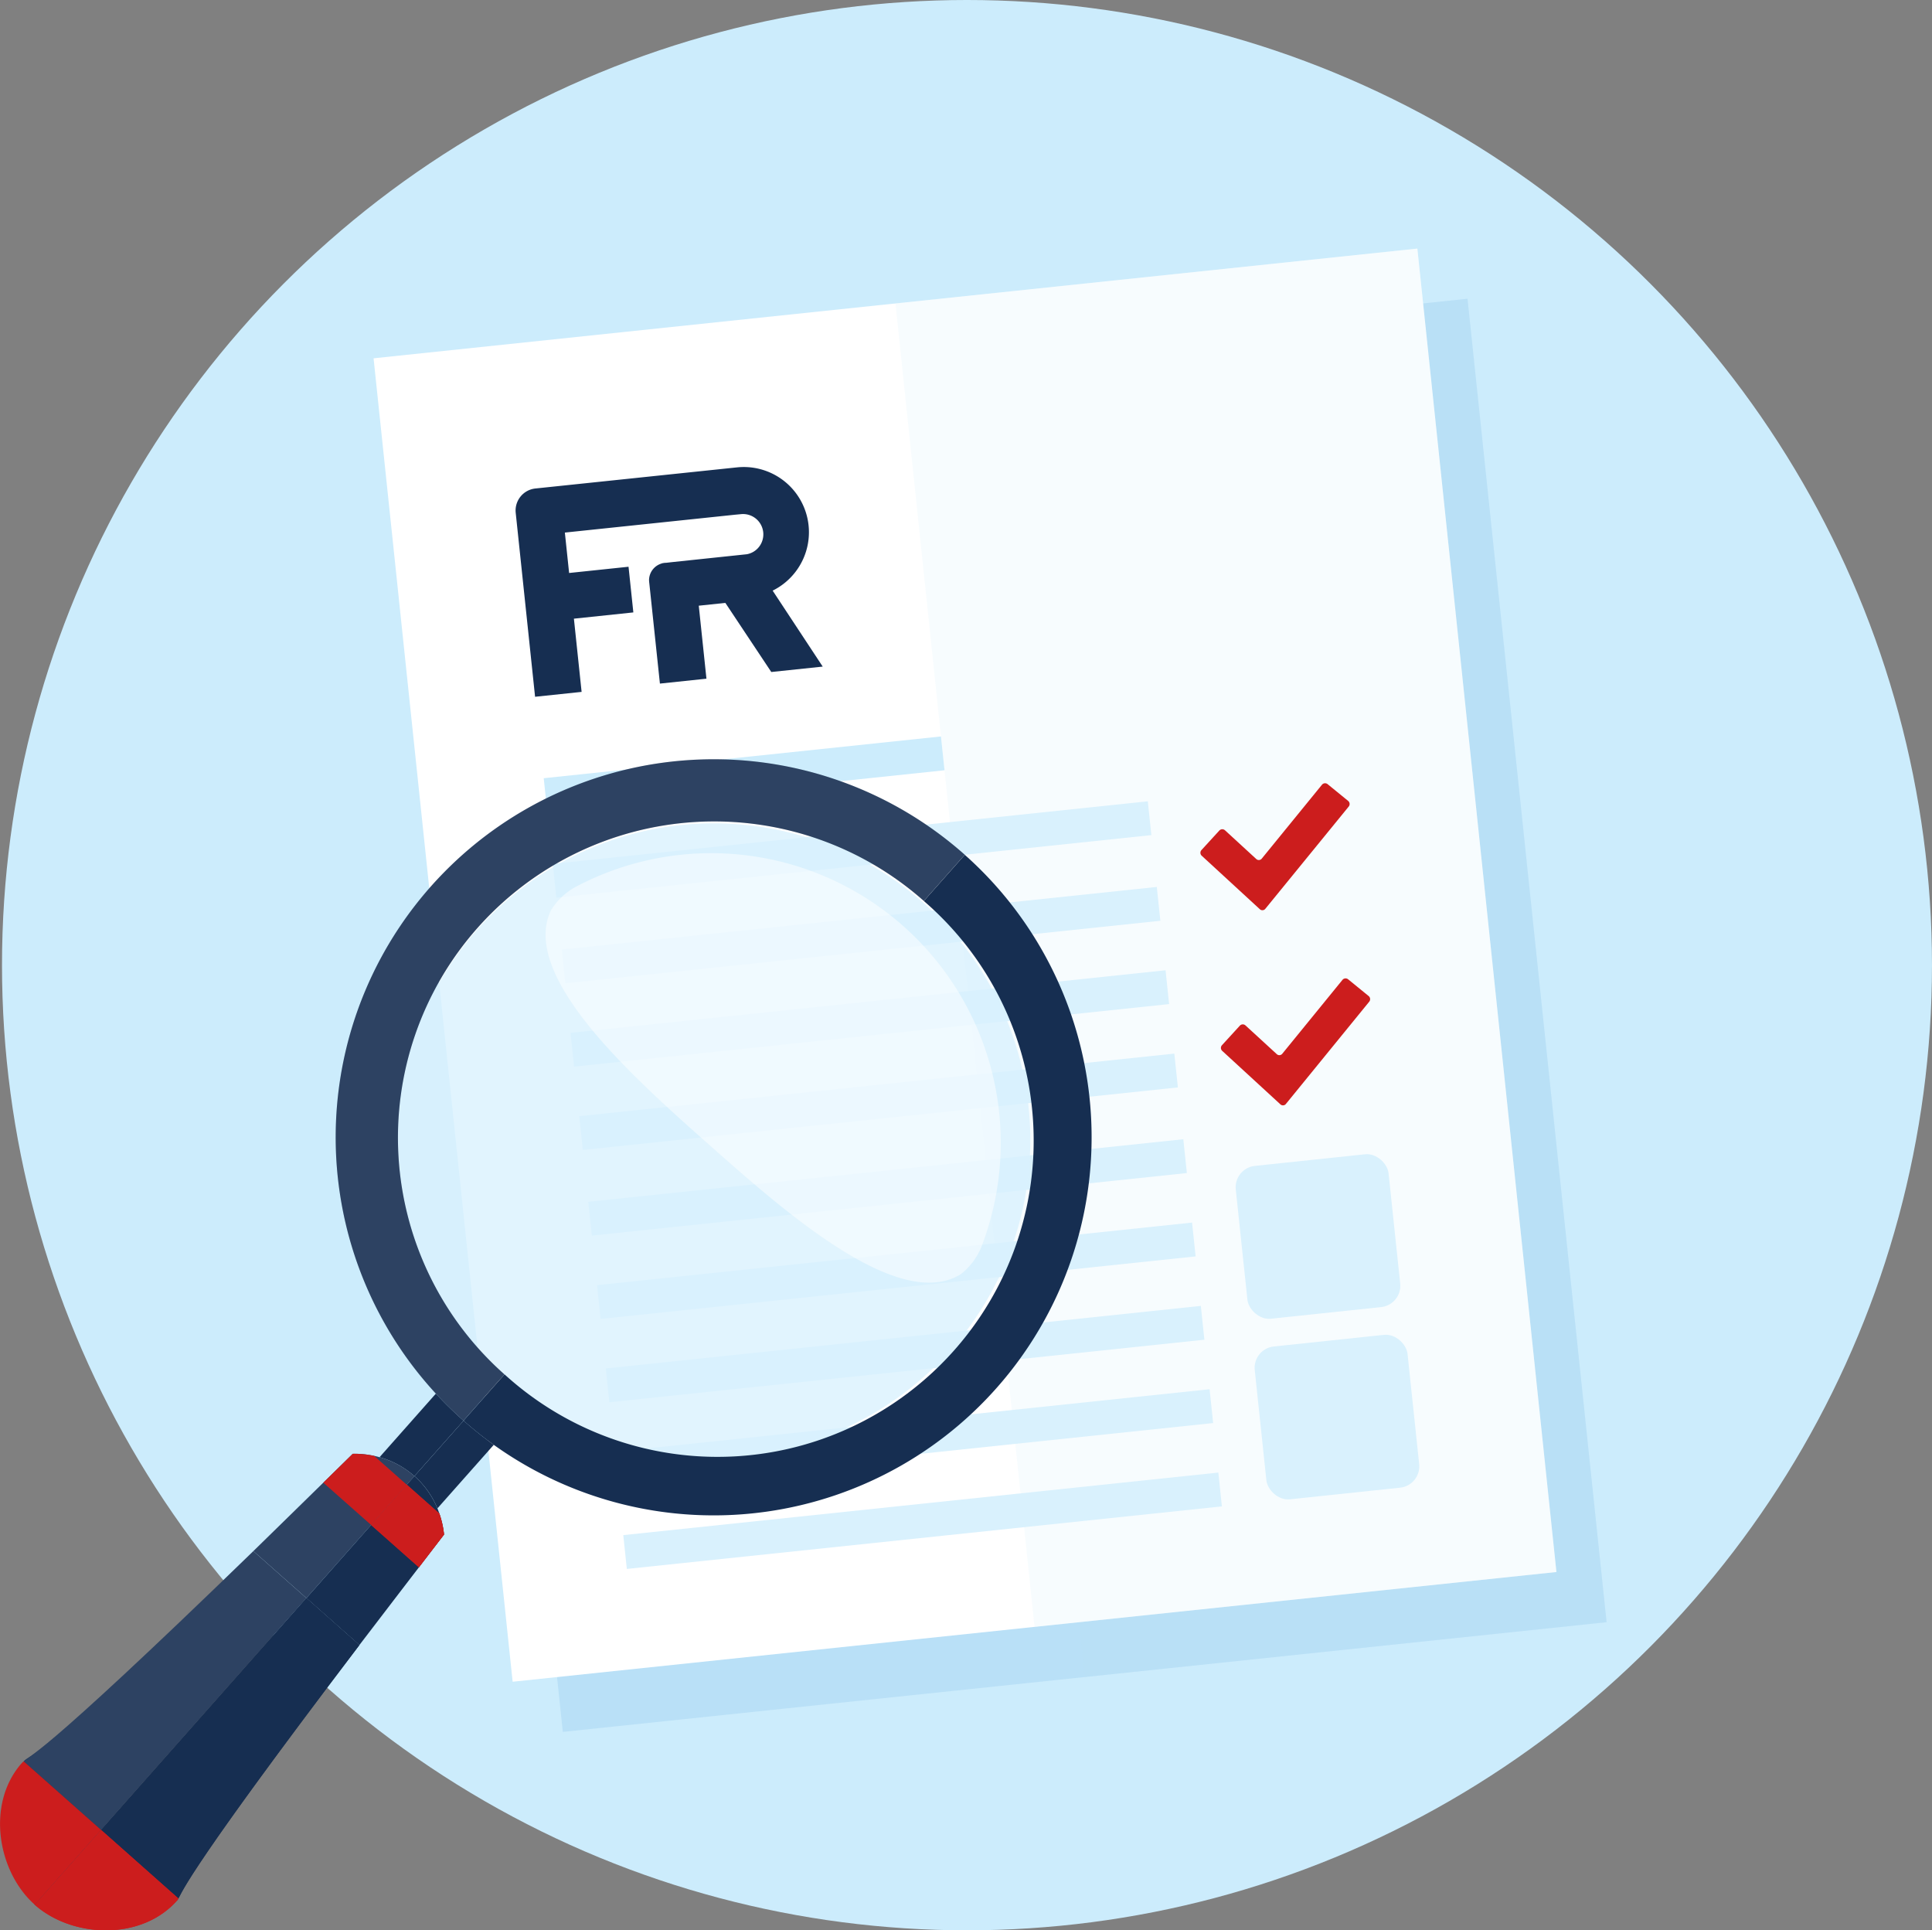 <svg xmlns="http://www.w3.org/2000/svg" width="129.721" height="129.587" viewBox="0 0 129.721 129.587">
  <rect x="0" y="0" width="129.721" height="129.587" fill="#808080" stroke="none"/>
  <g id="Group_3865" data-name="Group 3865" transform="translate(-7.207 -7.207)">
    <g id="Circles">
      <circle id="Ellipse_668" data-name="Ellipse 668" cx="64.793" cy="64.793" r="64.793" transform="translate(7.341 7.207)" fill="#ccecfc"/>
    </g>
    <g id="Icon_Art" data-name="Icon Art">
      <g id="Group_3864" data-name="Group 3864">
        <g id="Group_3859" data-name="Group 3859">
          <g id="Group_3858" data-name="Group 3858">
            <g id="Group_3845" data-name="Group 3845" opacity="0.4" style="mix-blend-mode: multiply;isolation: isolate">
              <rect id="Rectangle_2494" data-name="Rectangle 2494" width="70.469" height="89.334" transform="translate(35.658 34.629) rotate(-6)" fill="#9dceef"/>
              <rect id="Rectangle_2495" data-name="Rectangle 2495" width="35.233" height="89.334" transform="translate(70.701 30.946) rotate(-6)" fill="#9dceef" opacity="0.2"/>
              <rect id="Rectangle_2496" data-name="Rectangle 2496" width="40.175" height="2.283" transform="translate(47.688 68.568) rotate(-6)" fill="#9dceef"/>
              <rect id="Rectangle_2497" data-name="Rectangle 2497" width="26.819" height="2.283" transform="translate(47.084 62.818) rotate(-6)" fill="#9dceef"/>
              <rect id="Rectangle_2498" data-name="Rectangle 2498" width="40.175" height="2.283" transform="translate(48.293 74.317) rotate(-6)" fill="#9dceef"/>
              <rect id="Rectangle_2499" data-name="Rectangle 2499" width="40.175" height="2.283" transform="translate(48.881 79.912) rotate(-6)" fill="#9dceef"/>
              <rect id="Rectangle_2500" data-name="Rectangle 2500" width="40.175" height="2.283" transform="translate(49.468 85.505) rotate(-6)" fill="#9dceef"/>
              <rect id="Rectangle_2501" data-name="Rectangle 2501" width="40.175" height="2.283" transform="translate(50.073 91.255) rotate(-6)" fill="#9dceef"/>
              <rect id="Rectangle_2502" data-name="Rectangle 2502" width="40.175" height="2.283" transform="translate(50.661 96.849) rotate(-6)" fill="#9dceef"/>
              <rect id="Rectangle_2503" data-name="Rectangle 2503" width="40.175" height="2.283" transform="translate(51.249 102.443) rotate(-6)" fill="#9dceef"/>
              <rect id="Rectangle_2504" data-name="Rectangle 2504" width="40.175" height="2.283" transform="translate(51.837 108.037) rotate(-6)" fill="#9dceef"/>
              <rect id="Rectangle_2505" data-name="Rectangle 2505" width="40.175" height="2.283" transform="translate(52.425 113.632) rotate(-6)" fill="#9dceef"/>
              <path id="Path_8169" data-name="Path 8169" d="M62.454,50.226l3.362,5.094-3.453.363L59.278,51.05l-1.785.187.516,4.9-3.124.328-.714-6.775c0-.015-.005-.03-.007-.045s0-.029,0-.044l-.008-.072,0,0a1.172,1.172,0,0,1,.864-1.133v-.01l.064-.007c.04-.008.081-.015.122-.019s.072-.005.108-.006l.238-.026.081-.011,5.093-.537a1.34,1.34,0,0,0,.726-.392,1.364,1.364,0,0,0-1.095-2.3l-.414.039-11.435,1.2.285,2.713,3.991-.42.322,3.067-3.99.419.516,4.915-3.124.329L45.212,45a1.484,1.484,0,0,1,1.32-1.63L60.067,41.95a4.377,4.377,0,0,1,2.387,8.276Z" fill="#9dceef"/>
              <path id="Path_8170" data-name="Path 8170" d="M91.262,68.023a.27.27,0,0,1-.016-.38l1.2-1.311a.27.27,0,0,1,.38-.016l2.1,1.927a.253.253,0,0,0,.369-.026l4.042-4.96a.271.271,0,0,1,.379-.039l1.379,1.124a.271.271,0,0,1,.039.379l-5.6,6.866a.252.252,0,0,1-.369.027Z" fill="#9dceef"/>
              <path id="Path_8171" data-name="Path 8171" d="M92.639,81.123a.27.27,0,0,1-.016-.381l1.2-1.31a.269.269,0,0,1,.38-.016l2.1,1.927a.252.252,0,0,0,.368-.026l4.043-4.96a.269.269,0,0,1,.378-.039l1.38,1.124a.27.27,0,0,1,.038.379l-5.6,6.866a.251.251,0,0,1-.368.027Z" fill="#9dceef"/>
              <rect id="Rectangle_2506" data-name="Rectangle 2506" width="10.311" height="10.311" rx="1.439" transform="matrix(0.995, -0.105, 0.105, 0.995, 93.399, 88.996)" fill="#9dceef"/>
              <rect id="Rectangle_2507" data-name="Rectangle 2507" width="10.311" height="10.311" rx="1.439" transform="matrix(0.995, -0.105, 0.105, 0.995, 94.673, 101.119)" fill="#9dceef"/>
            </g>
            <g id="Group_3857" data-name="Group 3857">
              <g id="Group_3856" data-name="Group 3856">
                <rect id="Rectangle_2508" data-name="Rectangle 2508" width="70.469" height="89.334" transform="translate(32.29 31.261) rotate(-6)" fill="#fff"/>
                <rect id="Rectangle_2509" data-name="Rectangle 2509" width="35.233" height="89.334" transform="translate(67.332 27.578) rotate(-6)" fill="#d9f1fd" opacity="0.2"/>
                <g id="Group_3846" data-name="Group 3846">
                  <rect id="Rectangle_2510" data-name="Rectangle 2510" width="40.175" height="2.283" transform="translate(44.32 65.199) rotate(-6)" fill="#d9f1fd"/>
                </g>
                <g id="Group_3847" data-name="Group 3847">
                  <rect id="Rectangle_2511" data-name="Rectangle 2511" width="26.819" height="2.283" transform="translate(43.715 59.45) rotate(-6)" fill="#ccecfc"/>
                </g>
                <g id="Group_3848" data-name="Group 3848">
                  <rect id="Rectangle_2512" data-name="Rectangle 2512" width="40.175" height="2.283" transform="translate(44.924 70.949) rotate(-6)" fill="#d9f1fd"/>
                </g>
                <g id="Group_3849" data-name="Group 3849">
                  <rect id="Rectangle_2513" data-name="Rectangle 2513" width="40.175" height="2.283" transform="translate(45.512 76.543) rotate(-6)" fill="#d9f1fd"/>
                </g>
                <g id="Group_3850" data-name="Group 3850">
                  <rect id="Rectangle_2514" data-name="Rectangle 2514" width="40.175" height="2.283" transform="translate(46.1 82.137) rotate(-6)" fill="#d9f1fd"/>
                </g>
                <g id="Group_3851" data-name="Group 3851">
                  <rect id="Rectangle_2515" data-name="Rectangle 2515" width="40.175" height="2.283" transform="translate(46.704 87.886) rotate(-6)" fill="#d9f1fd"/>
                </g>
                <g id="Group_3852" data-name="Group 3852">
                  <rect id="Rectangle_2516" data-name="Rectangle 2516" width="40.175" height="2.283" transform="translate(47.292 93.481) rotate(-6)" fill="#d9f1fd"/>
                </g>
                <g id="Group_3853" data-name="Group 3853">
                  <rect id="Rectangle_2517" data-name="Rectangle 2517" width="40.175" height="2.283" transform="translate(47.88 99.074) rotate(-6)" fill="#d9f1fd"/>
                </g>
                <g id="Group_3854" data-name="Group 3854">
                  <rect id="Rectangle_2518" data-name="Rectangle 2518" width="40.175" height="2.283" transform="translate(48.468 104.669) rotate(-6)" fill="#d9f1fd"/>
                </g>
                <g id="Group_3855" data-name="Group 3855">
                  <rect id="Rectangle_2519" data-name="Rectangle 2519" width="40.175" height="2.283" transform="translate(49.056 110.263) rotate(-6)" fill="#d9f1fd"/>
                </g>
                <path id="Path_8172" data-name="Path 8172" d="M59.085,46.857l3.362,5.1-3.453.363L55.91,47.681l-1.785.188.515,4.9-3.124.329L50.8,46.325c0-.015-.006-.029-.007-.044s0-.03,0-.045l-.007-.072,0,0a1.173,1.173,0,0,1,.864-1.133V45.02l.064-.007a1.175,1.175,0,0,1,.121-.02c.036,0,.072-.005.108-.005l.238-.027.081-.01,5.093-.537a1.347,1.347,0,0,0,.727-.393,1.363,1.363,0,0,0-1.1-2.3l-.413.039-11.435,1.2.285,2.713,3.99-.419.323,3.066-3.991.42.517,4.915-3.124.328-1.3-12.346A1.486,1.486,0,0,1,43.163,40L56.7,38.582a4.376,4.376,0,0,1,2.387,8.275Z" fill="#162e51"/>
                <path id="Path_8173" data-name="Path 8173" d="M87.893,64.654a.27.27,0,0,1-.016-.38l1.2-1.311a.271.271,0,0,1,.381-.016l2.1,1.928a.251.251,0,0,0,.368-.027l4.042-4.96a.271.271,0,0,1,.379-.039l1.379,1.125a.269.269,0,0,1,.039.378l-5.6,6.866a.251.251,0,0,1-.368.027Z" fill="#cc1d1d"/>
                <path id="Path_8174" data-name="Path 8174" d="M89.27,77.754a.27.27,0,0,1-.016-.38l1.2-1.311a.27.27,0,0,1,.38-.016l2.1,1.927a.251.251,0,0,0,.369-.026l4.042-4.96a.271.271,0,0,1,.379-.039l1.379,1.125a.269.269,0,0,1,.039.378l-5.595,6.866a.252.252,0,0,1-.369.027Z" fill="#cc1d1d"/>
                <rect id="Rectangle_2520" data-name="Rectangle 2520" width="10.311" height="10.311" rx="1.439" transform="matrix(0.995, -0.105, 0.105, 0.995, 90.03, 85.628)" fill="#d9f1fd"/>
                <rect id="Rectangle_2521" data-name="Rectangle 2521" width="10.311" height="10.311" rx="1.439" transform="matrix(0.995, -0.105, 0.105, 0.995, 91.304, 97.751)" fill="#d9f1fd"/>
              </g>
            </g>
          </g>
        </g>
        <g id="Group_3863" data-name="Group 3863">
          <path id="Path_8175" data-name="Path 8175" d="M71.04,97.835a21.258,21.258,0,1,1-1.816-30.008A21.257,21.257,0,0,1,71.04,97.835Z" fill="#d9f1fd" opacity="0.8"/>
          <path id="Glass_Effect" d="M45.8,66.776a4.484,4.484,0,0,0-1.611,1.561c-2.084,4.455,5.611,11.272,10.642,15.73s12.728,11.277,16.9,8.67a4.491,4.491,0,0,0,1.356-1.787A19.441,19.441,0,0,0,45.8,66.776Z" fill="#fff" opacity="0.5"/>
          <path id="Path_8176" data-name="Path 8176" d="M35.033,106.3l3.3-3.721q.982.869,2.028,1.621l-3.784,4.269a5.9,5.9,0,0,0-1.54-2.168Z" fill="#162e51"/>
          <path id="Path_8177" data-name="Path 8177" d="M38.33,102.581l-3.3,3.721a5.912,5.912,0,0,0-2.34-1.269l3.783-4.269A25.9,25.9,0,0,0,38.33,102.581Z" fill="#162e51"/>
          <path id="Path_8178" data-name="Path 8178" d="M69.237,67.694l2.749-3.1A25.378,25.378,0,0,1,40.358,104.2q-1.044-.752-2.028-1.621l2.055-2.321.7-.784A21.23,21.23,0,1,0,69.237,67.694Z" fill="#162e51"/>
          <path id="Path_8179" data-name="Path 8179" d="M71.986,64.59l-2.749,3.1A21.23,21.23,0,1,0,41.08,99.476l-.7.784-2.055,2.321a25.9,25.9,0,0,1-1.854-1.817A25.378,25.378,0,0,1,71.986,64.59Z" fill="#162e51"/>
          <path id="Path_8180" data-name="Path 8180" d="M71.986,64.59l-2.749,3.1A21.23,21.23,0,1,0,41.08,99.476l-.7.784-2.055,2.321a25.9,25.9,0,0,1-1.854-1.817A25.378,25.378,0,0,1,71.986,64.59Z" fill="#fff" opacity="0.1"/>
          <g id="Group_3860" data-name="Group 3860">
            <path id="Path_8181" data-name="Path 8181" d="M24.219,111.336l1.62,1.435,1.94,1.719-8.642,9.755-9.6,10.834c-1.444-4.25-1.359-4.74-.743-9.627C9.2,124.991,9.209,125.909,24.219,111.336Z" fill="#162e51"/>
            <path id="Path_8182" data-name="Path 8182" d="M24.219,111.336c1.268-1.238,5.217-5.1,6.674-6.534a6.239,6.239,0,0,1,1.8.231,5.912,5.912,0,0,1,2.34,1.269l-7.254,8.188Z" fill="#162e51"/>
          </g>
          <path id="Path_8183" data-name="Path 8183" d="M24.219,111.337l3.561,3.152,7.253-8.187a5.92,5.92,0,0,0-2.34-1.27c-.118-.032-.238-.062-.358-.087a6.233,6.233,0,0,0-1.443-.143c-.463.455-1.177,1.158-1.977,1.94C27.2,108.427,25.084,110.491,24.219,111.337Z" fill="#fff" opacity="0.1"/>
          <g id="Group_3861" data-name="Group 3861">
            <path id="Path_8184" data-name="Path 8184" d="M31.339,117.643c-12.648,16.639-11.857,16.71-12.257,17.161-3.831-.387-5.06-.235-9.542.276h0l9.6-10.834,8.642-9.755,1.94,1.719Z" fill="#162e51"/>
            <path id="Path_8185" data-name="Path 8185" d="M27.78,114.489l3.559,3.153c.736-.959,2.529-3.308,3.995-5.216.68-.888,1.289-1.682,1.687-2.2a6.214,6.214,0,0,0-.315-1.413c-.04-.116-.084-.232-.13-.345a5.933,5.933,0,0,0-1.543-2.17Z" fill="#162e51"/>
          </g>
          <path id="Path_8186" data-name="Path 8186" d="M32.126,109.584l3.208,2.842c.68-.888,1.289-1.682,1.687-2.2a6.214,6.214,0,0,0-.315-1.413l-.246-.217-1.94-1.719Z" fill="#cc1d1d"/>
          <path id="Path_8187" data-name="Path 8187" d="M32.126,109.584l3.208,2.842c.68-.888,1.289-1.682,1.687-2.2a6.214,6.214,0,0,0-.315-1.413l-.246-.217-1.94-1.719Z" fill="#cc1d1d" style="mix-blend-mode: multiply;isolation: isolate"/>
          <path id="Path_8188" data-name="Path 8188" d="M28.915,106.742l1.268,1.123,1.943,1.719,2.394-2.7-1.94-1.719-.245-.217a6.233,6.233,0,0,0-1.443-.143C30.429,105.257,29.715,105.96,28.915,106.742Z" fill="#cc1d1d"/>
          <g id="Group_3862" data-name="Group 3862">
            <path id="Path_8189" data-name="Path 8189" d="M13.99,130.054l-5.194-4.6c.46-.339,1.957-1.041,15.423-14.116l1.62,1.435,1.94,1.719-8.642,9.755Z" fill="#fff" opacity="0.1"/>
            <path id="Path_8190" data-name="Path 8190" d="M8.8,125.452l5.194,4.6-4.451,5.025c-2.527-2.241-3.269-6.807-.877-9.506A.776.776,0,0,1,8.8,125.452Z" fill="#cc1d1d"/>
            <path id="Path_8191" data-name="Path 8191" d="M19.137,124.245l8.642-9.755,1.94,1.719,1.62,1.434c-11.328,14.9-11.876,16.515-12.154,17.013l-5.195-4.6Z" fill="#162e51"/>
            <path id="Path_8192" data-name="Path 8192" d="M19.185,134.656a.885.885,0,0,1-.1.148c-2.391,2.7-7.017,2.513-9.542.276h0l4.451-5.025Z" fill="#cc1d1d"/>
            <path id="Path_8193" data-name="Path 8193" d="M19.185,134.656a.885.885,0,0,1-.1.148c-2.391,2.7-7.017,2.513-9.542.276h0l4.451-5.025Z" fill="#cc1d1d" style="mix-blend-mode: multiply;isolation: isolate"/>
          </g>
        </g>
      </g>
    </g>
  </g>
</svg>
